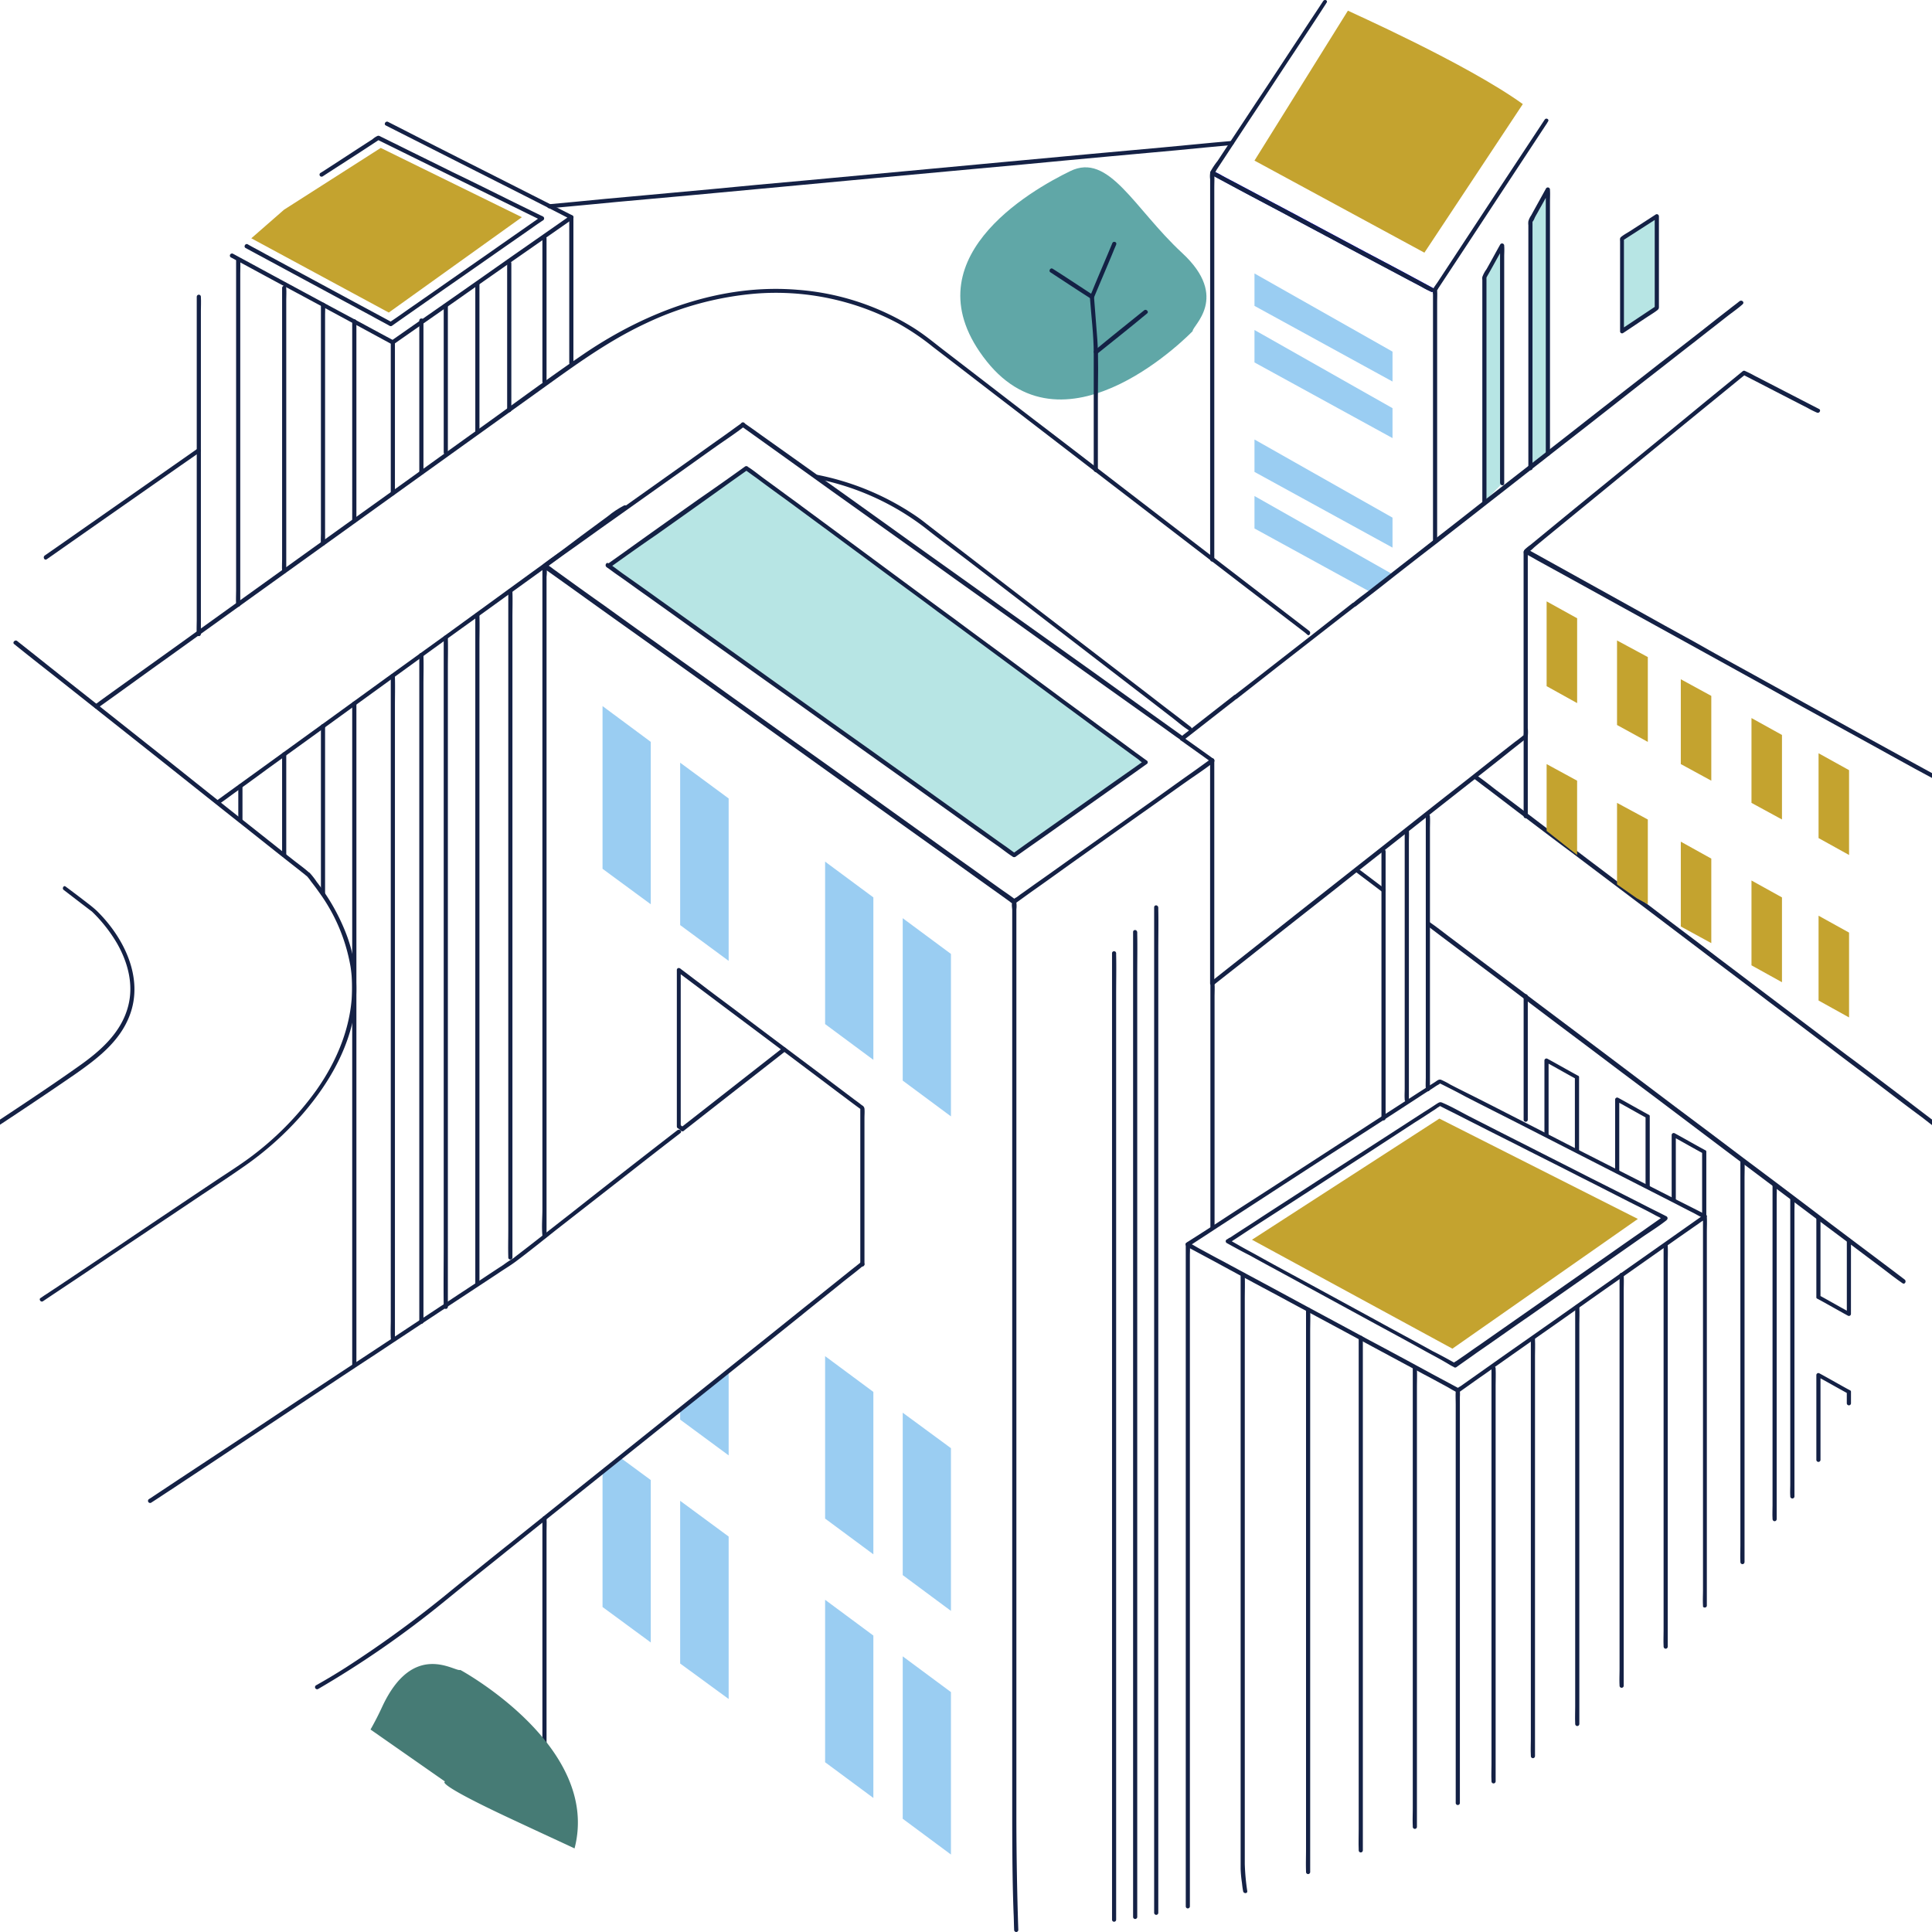 <svg xmlns="http://www.w3.org/2000/svg" viewBox="0 0 512 512">
  <path fill="#1500f9" d="m321.06 46.31 5.73 3.09c4.63 2.5 9.26 4.92 13.96 7.42 5.58 3.01 11.17 5.95 16.75 8.96l14.54 7.71c1.62.89 3.24 1.7 4.85 2.58.74.43 1.5.82 2.28 1.17.04 0 .07.03.07.07a.56.56 0 0 0 .83-.49.56.56 0 0 0-.24-.46l-5.73-3.09c-4.63-2.5-9.26-4.92-13.96-7.42-5.58-3-11.16-5.95-16.74-8.96l-14.55-7.71c-1.62-.88-3.23-1.69-4.85-2.57-.73-.44-1.5-.83-2.27-1.18a.07.07 0 0 1-.08-.07c-.66-.3-1.25.66-.59.95Z"/>
  <path fill="#b7e5e4" d="m439.11 57.26-9.26 5.95v24.46l9.26-6.1v-24.3Z"/>
  <path fill="#142145" d="M438.82 56.82c-2.13 1.4-4.34 2.8-6.47 4.19-.88.58-1.9 1.1-2.72 1.76-.44.37-.29.73-.29 1.25v23.82a.52.52 0 0 0 .8.42c2.14-1.4 4.27-2.87 6.4-4.26.88-.59 1.9-1.18 2.72-1.84.44-.36.37-.66.37-1.17V57.33a.55.55 0 0 0-1.11 0v24.24c.07-.16.17-.3.3-.44l-9.26 6.17c.28.14.55.28.8.44V63.28c-.06.17-.16.32-.28.44l9.25-5.95a.52.52 0 0 0 .29-.47.55.55 0 0 0-.8-.48Z"/>
  <path fill="#b7e5e4" d="M405.54 124.1V58.59l4.7-8.45v70.01"/>
  <path fill="#142145" d="M406.13 124.1V58.67s-.15.29-.08.22c.3-.35.52-.75.67-1.18.36-.73.8-1.4 1.17-2.13.8-1.4 1.62-2.86 2.35-4.26.15-.3.3-.51.44-.8-.36-.08-.66-.23-1.03-.3v70c0 .3.25.56.56.56.3 0 .55-.25.55-.56V53.66c0-1.1.07-2.2 0-3.3v-.15a.57.57 0 0 0-1.03-.3c-1.33 2.43-2.65 4.78-3.97 7.2a5 5 0 0 0-.73 1.55c-.04.34-.04.68 0 1.03v64.49c0 .59 1.1.59 1.1-.07Z"/>
  <path fill="#b7e5e4" d="M398.05 128.15V65.12l-4.7 8.37V133"/>
  <path fill="#142145" d="M398.63 128.15V67.98c0-.88.08-1.83 0-2.79v-.14a.57.57 0 0 0-1.03-.3c-1.24 2.2-2.42 4.41-3.67 6.61a8 8 0 0 0-1.1 2.06c-.03.24-.03.5 0 .74v58.69c0 .3.25.55.55.55.3 0 .55-.25.55-.55V73.42c0-.15-.14.37-.07.22.09-.11.16-.23.22-.37 1.4-2.42 2.72-4.92 4.12-7.34.16-.22.29-.47.36-.74-.36-.07-.66-.22-1.03-.29v62.95c0 .96 1.1.96 1.1.3Z"/>
  <path fill="#9acdf2" d="m332.45 72.47 36.58 20.71v7.93l-36.58-20.05v-8.6Z"/>
  <path fill="#9acdf2" d="m332.45 87.45 36.58 20.72v7.93l-36.58-20.05v-8.6Z"/>
  <path fill="#9acdf2" d="m332.45 116.47 36.58 20.71v7.94l-36.58-20.06v-8.6Z"/>
  <path fill="#9acdf2" d="m363.15 156.87-30.7-16.82v-8.6l36.58 20.72"/>
  <path fill="#c4a32f" d="m403.56 27.58-26.08 39.38-45.03-24.4 24.76-39.73c0 .07 31.36 13.95 46.35 24.75Z"/>
  <path fill="#142145" d="M378.14 245.24c1.1.88 2.28 1.69 3.38 2.57 3.09 2.28 6.1 4.63 9.18 6.9 4.48 3.38 9.04 6.76 13.52 10.21 5.5 4.2 11.02 8.3 16.6 12.5 6.02 4.55 12.05 9.1 18.07 13.58 6.1 4.63 12.2 9.18 18.3 13.81 5.72 4.26 11.38 8.6 17.1 12.86 4.78 3.6 9.56 7.2 14.4 10.8 3.46 2.57 6.9 5.21 10.36 7.78 1.62 1.25 3.23 2.5 4.92 3.67.08.08.15.08.22.15.6.44 1.1-.51.6-.95-1.11-.88-2.29-1.7-3.39-2.57-3.08-2.28-6.1-4.63-9.18-6.9-4.48-3.39-9.03-6.77-13.52-10.22-5.5-4.19-11.01-8.3-16.6-12.49-6.02-4.55-12.04-9.1-18.07-13.59-6.1-4.62-12.2-9.18-18.29-13.8-5.73-4.27-11.38-8.6-17.11-12.86-4.78-3.6-9.55-7.2-14.4-10.8-3.46-2.57-6.9-5.22-10.36-7.79-1.62-1.24-3.23-2.5-4.92-3.67-.07-.07-.15-.07-.22-.15-.59-.44-1.1.52-.59.96Z"/>
  <path fill="#142145" d="m359.19 230.99 6.32 4.77.88.66a.6.6 0 0 0 .73-.22.5.5 0 0 0-.22-.73l-6.32-4.78-.88-.66a.6.6 0 0 0-.73.22c-.15.22 0 .52.22.74Z"/>
  <path fill="#142145" d="M165.4 133.95c-1.53.8-2.99 1.76-4.33 2.87-2.35 1.69-4.62 3.45-6.97 5.14-3.31 2.5-6.62 5-10 7.42-1.24.88-2.5 1.83-3.74 2.71-3.16 2.28-6.25 4.56-9.4 6.84-4.41 3.23-8.82 6.39-13.23 9.62-5.06 3.67-10.2 7.34-15.28 11.02-5.14 3.74-10.35 7.49-15.5 11.24-4.62 3.3-9.18 6.68-13.8 9.99l-10.36 7.49c-1.7 1.25-3.38 2.42-5.07 3.67-.07.08-.15.08-.22.15-.59.44 0 1.4.59.95 1.17-.8 2.35-1.69 3.45-2.5 3.08-2.2 6.17-4.47 9.18-6.68 4.4-3.16 8.82-6.39 13.22-9.55l15.2-11.02c5.15-3.74 10.37-7.49 15.5-11.24 4.64-3.37 9.26-6.68 13.97-10.06 3.52-2.57 7.05-5.07 10.57-7.64 1.77-1.25 3.53-2.57 5.3-3.82 2.2-1.61 4.33-3.23 6.53-4.85l12.86-9.55c.68-.5 1.42-.92 2.2-1.25.51-.29 0-1.24-.66-.95Z"/>
  <path fill="#142145" d="M315.56 192.64c-3.38-2.64-6.84-5.21-10.22-7.86l-22.77-17.48c-7.93-6.1-15.8-12.12-23.72-18.22-4.26-3.3-8.53-6.54-12.79-9.84a.77.77 0 0 0-.29-.22 44.14 44.14 0 0 0-4.04-2.94 70.81 70.81 0 0 0-24.98-10.21c-.66-.15-.95.95-.29 1.03a69.04 69.04 0 0 1 28.72 13c3.6 2.86 7.27 5.58 10.95 8.37l22.84 17.56c7.86 6.02 15.65 12.05 23.5 18.07 2.8 2.13 5.52 4.26 8.31 6.4 1.32 1.02 2.64 2.2 4.04 3.08.07.07.15.07.15.14.59.52 1.17-.44.59-.88Z"/>
  <path fill="#142145" d="M390.77 206.45c1.1.81 2.2 1.7 3.31 2.5 3.01 2.28 5.95 4.55 8.96 6.83 4.48 3.38 8.9 6.76 13.37 10.07l16.24 12.26c5.95 4.48 11.82 8.96 17.77 13.45 5.95 4.55 11.98 9.03 17.93 13.59 5.58 4.18 11.16 8.44 16.74 12.63 4.7 3.6 9.48 7.13 14.18 10.72 3.38 2.58 6.76 5.15 10.14 7.64 1.61 1.25 3.16 2.5 4.85 3.68.07.07.14.07.22.14.59.44 1.1-.51.59-.95-1.1-.8-2.2-1.69-3.31-2.5-3.01-2.27-5.95-4.55-8.96-6.83-4.48-3.38-8.89-6.76-13.37-10.06l-16.24-12.27c-5.95-4.48-11.82-8.96-17.77-13.44-5.95-4.56-11.98-9.04-17.93-13.6-5.58-4.18-11.16-8.44-16.74-12.63-4.7-3.6-9.48-7.12-14.18-10.72a961.06 961.06 0 0 0-10.14-7.64c-1.61-1.25-3.16-2.5-4.85-3.67-.07-.08-.14-.08-.22-.15-.59-.44-1.17.51-.59.95Z"/>
  <path fill="#142145" d="m347 167.23-12.35-9.48-28.5-21.89c-10.72-8.23-21.45-16.53-32.25-24.75-7.86-6.03-15.64-12.05-23.5-18.08-2.87-2.2-4.92-3.96-7.86-5.87a67.37 67.37 0 0 0-31.15-10.36c-20.2-1.69-39.89 5.66-56.41 16.82-9.19 6.25-18.15 12.93-27.18 19.4-9.04 6.46-18.07 13-27.1 19.46-16.02 11.46-32.04 23-47.98 34.45-8.74 6.32-17.55 12.56-26.3 18.88-.36.3-.8.59-1.17.88-.59.44 0 1.4.59.96 6.1-4.34 12.12-8.74 18.21-13.08l43.86-31.51c17.78-12.78 35.55-25.54 53.33-38.27 9.55-6.83 18.88-13.89 29.6-18.95a84.13 84.13 0 0 1 29.17-8.01 68.75 68.75 0 0 1 38.12 7.93c3.2 1.8 6.26 3.86 9.1 6.17 6.62 5.07 13.16 10.14 19.77 15.2 10.36 7.94 20.71 15.95 31.07 23.88l30.41 23.36c5.73 4.4 11.54 8.82 17.27 13.22.29.22.51.45.8.67.44.36.96-.6.44-1.03Z"/>
  <path fill="#142145" d="M404.07 146.66c1.1.59 2.2 1.17 3.3 1.83l8.82 4.85 12.78 7.05 15.2 8.38c5.37 2.94 10.73 5.95 16.1 8.89 5.14 2.86 10.28 5.65 15.35 8.52l13.22 7.27c3.09 1.69 6.25 3.45 9.33 5.14l3.97 2.2c3.6 1.99 7.2 3.97 10.8 5.88.51.3.95.52 1.46.81.6.37 1.18-.59.6-.95l-11.69-6.4c-.95-.5-1.98-1.1-2.94-1.61-2.71-1.47-5.43-3.01-8.15-4.48l-12.34-6.83c-5-2.8-10-5.51-14.99-8.3-5.36-2.94-10.72-5.88-16.01-8.9-5.22-2.86-10.43-5.72-15.65-8.66-4.48-2.5-9.03-5-13.51-7.5l-9.92-5.5c-1.62-.88-3.16-1.77-4.77-2.65-.08 0-.15-.07-.22-.14-.81-.15-1.4.8-.74 1.1Z"/>
  <path fill="#142145" d="M461.22 307.53v102.1c0 1.4-.07 2.8 0 4.2v.14c0 .3.25.55.55.55.3 0 .55-.25.55-.55v-102.1c0-1.4.08-2.8 0-4.2v-.14c0-.3-.25-.55-.55-.55-.3 0-.55.25-.55.55Z"/>
  <path fill="#142145" d="M474.44 317.81v75.52c0 1.03-.07 2.06 0 3.08v.15a.55.55 0 0 0 1.11 0v-75.51c0-1.03.07-2.06 0-3.09v-.14c0-.3-.25-.56-.55-.56-.3 0-.56.25-.56.56Z"/>
  <path fill="#142145" d="M469.74 314v84.98c0 1.18-.07 2.28 0 3.46v.14c0 .3.25.56.55.56.3 0 .55-.25.55-.56V317.6c0-1.17.08-2.27 0-3.45V314c0-.3-.24-.56-.55-.56-.3 0-.55.25-.55.56Z"/>
  <path fill="#c4a32f" d="m481.94 222.1 8.08 4.48V204.1l-8.08-4.48v22.48Z"/>
  <path fill="#c4a32f" d="m445.43 202.49 8.08 4.4v-22.47l-8.08-4.41v22.48Z"/>
  <path fill="#c4a32f" d="m464.16 212.77 8.08 4.4v-22.4l-8.08-4.48v22.48Z"/>
  <path fill="#c4a32f" d="m409.87 181.84 8.09 4.49v-22.48l-8.09-4.48v22.47Z"/>
  <path fill="#c4a32f" d="m428.53 192.13 8.16 4.48v-22.48l-8.16-4.4v22.4Z"/>
  <path fill="#c4a32f" d="m481.94 265.15 8.08 4.48v-22.48l-8.08-4.48v22.48Z"/>
  <path fill="#c4a32f" d="m445.43 245.53 8.08 4.41v-22.4l-8.08-4.49v22.48Z"/>
  <path fill="#c4a32f" d="m464.16 255.82 8.08 4.48v-22.48l-8.08-4.48v22.48Z"/>
  <path fill="#c4a32f" d="M417.95 226.58v-19.69l-8.08-4.4v17.7"/>
  <path fill="#c4a32f" d="m433.75 238.04 2.94 1.62v-22.48l-8.16-4.41v21.6"/>
  <path fill="#142145" d="M481.35 322.74v21c-.03.2.1.4.3.45 2.71 1.46 5.36 3 8.07 4.48a.54.54 0 0 0 .8-.44l.01-19.47c0-.3-.25-.55-.55-.55-.3 0-.55.25-.55.55v19.47c.28-.14.55-.28.8-.45-2.71-1.46-5.35-3-8.07-4.48.07.17.17.32.29.44v-21c0-.3-.25-.56-.55-.56-.3 0-.55.25-.55.56Z"/>
  <path fill="#142145" d="M452.19 322.74v-17.49a.4.4 0 0 0-.3-.44c-2.72-1.47-5.36-3-8.08-4.48a.54.54 0 0 0-.8.44v17.12c0 .3.24.55.55.55.3 0 .55-.25.55-.55v-17.12a7.9 7.9 0 0 0-.81.44c2.71 1.47 5.36 3.02 8.08 4.48a1.54 1.54 0 0 0-.3-.44v17.49c.03.28.27.5.56.5.28 0 .52-.22.55-.5Z"/>
  <path fill="#142145" d="M418.47 304.81V285.5a.4.4 0 0 0-.3-.44c-2.71-1.47-5.36-3-8.08-4.48a.54.54 0 0 0-.8.44v19.69c0 .3.25.55.55.55.3 0 .55-.25.55-.55V281a7.9 7.9 0 0 0-.81.44c2.72 1.47 5.36 3.01 8.08 4.48a1.54 1.54 0 0 0-.3-.44v19.32c0 .3.26.55.56.55.3 0 .55-.25.55-.55Z"/>
  <path fill="#142145" d="M437.2 314.36v-18.5a.4.4 0 0 0-.3-.45c-2.71-1.47-5.36-3.01-8.07-4.48a.54.54 0 0 0-.8.44l-.01 18.88c0 .3.25.55.55.55.3 0 .55-.25.55-.55v-18.88a7.9 7.9 0 0 0-.8.44c2.71 1.47 5.36 3.01 8.07 4.48a1.56 1.56 0 0 0-.3-.44v18.51c.04.28.28.5.56.5s.52-.22.55-.5Z"/>
  <path fill="#142145" d="M490.53 371.88v-3.01a.4.4 0 0 0-.3-.44c-2.71-1.47-5.35-3.01-8.07-4.48a.54.54 0 0 0-.81.44v22.48c0 .3.25.55.55.55.3 0 .55-.25.55-.55v-22.48a7.9 7.9 0 0 0-.8.44c2.71 1.47 5.36 3 8.07 4.48a1.54 1.54 0 0 0-.3-.44v3.01c0 .3.26.55.56.55.3 0 .55-.25.55-.55Z"/>
  <path fill="#142145" d="M403.78 263.97v32.76c0 .3.25.55.55.55.3 0 .55-.24.55-.55v-32.76a.56.56 0 0 0-.55-.5.56.56 0 0 0-.55.5Z"/>
  <path fill="#142145" d="M321.73 260.96c3.23-2.57 6.46-5.07 9.7-7.64 7.48-5.95 14.98-11.83 22.54-17.78 8.6-6.83 17.27-13.59 25.86-20.42 6.61-5.21 13.22-10.36 19.76-15.57 1.54-1.25 3.09-2.43 4.63-3.67.3-.22.59-.37.66-.81.07-.69.07-1.38 0-2.06v-46.06c0-.14.07-.66 0-.73.15.15-.37.37 0 .22a9.08 9.08 0 0 0 1.62-1.32c1.02-.89 2.05-1.7 3.08-2.57l9.7-7.94c8.37-6.83 16.75-13.73 25.12-20.57 5.73-4.7 11.53-9.4 17.26-14.1.31-.22.6-.47.88-.73-.22 0-.44.07-.66.07 5.73 2.94 11.39 5.88 17.12 8.81.8.46 1.64.88 2.5 1.25.66.3 1.17-.66.58-.95-5.73-2.94-11.38-5.88-17.11-8.82-.81-.46-1.65-.87-2.5-1.25a.56.56 0 0 0-.66.08c-4.19 3.45-8.38 6.83-12.56 10.28-8.3 6.83-16.6 13.59-24.98 20.42-6.24 5.07-12.49 10.21-18.66 15.28-.54.38-1.06.8-1.54 1.25a1.7 1.7 0 0 0-.3 1.18v47.52c-.03.25-.03.5 0 .74-.21-.22.37-.37.08-.3-.16.1-.31.23-.44.37-.59.44-1.18.96-1.84 1.4-5.65 4.4-11.24 8.89-16.9 13.3-8.44 6.6-16.81 13.29-25.26 19.9-8.08 6.39-16.16 12.7-24.17 19.1l-13.66 10.8c-.22.14-.44.36-.66.51-.6.52.22 1.25.8.8Z"/>
  <path fill="#142145" d="M372.26 219.97v68.53c0 .89-.07 1.91 0 2.8v.14c0 .3.25.55.56.55.3 0 .55-.24.55-.55v-68.53c0-.88.07-1.91 0-2.8v-.14a.55.55 0 0 0-1.11 0Z"/>
  <path fill="#142145" d="M377.85 216.3v69.34c0 .95-.08 1.91 0 2.87v.14c0 .3.24.55.55.55.3 0 .55-.25.55-.55v-69.34c0-.96.07-1.91 0-2.87v-.14c0-.3-.25-.56-.55-.56-.3 0-.55.25-.55.56Z"/>
  <path fill="#142145" d="M366.1 235.9v60.46c0 .3.24.56.54.56.3 0 .56-.25.56-.56v-60.45a.56.56 0 0 0-.56-.5.56.56 0 0 0-.55.5Z"/>
  <path fill="#142145" d="M366.1 225.63v10.28c0 .3.24.55.54.55.3 0 .56-.25.56-.55v-10.29c0-.3-.25-.55-.56-.55-.3 0-.55.25-.55.56Z"/>
  <path fill="#142145" d="m386.59 367.91-7.13-3.82a1943.7 1943.7 0 0 0-17.04-9.18c-6.9-3.75-13.8-7.42-20.71-11.17-5.95-3.23-11.9-6.39-17.85-9.62-1.99-1.03-3.97-2.13-5.88-3.16-.96-.51-1.84-1.1-2.8-1.54-.07 0-.07-.07-.14-.07a.54.54 0 0 0-.8.44V505.2c0 .3.24.55.54.55.3 0 .55-.25.55-.55V332.73c0-.81.08-1.7 0-2.5v-.3c-.27.14-.54.28-.8.45l7.12 3.82a1943.7 1943.7 0 0 0 17.04 9.18c6.9 3.74 13.81 7.42 20.72 11.16 5.95 3.24 11.9 6.4 17.85 9.63 1.98 1.03 3.97 2.13 5.88 3.16.95.5 1.83 1.1 2.79 1.54.07 0 .07.07.14.07a.58.58 0 0 0 .8-.53c0-.2-.1-.4-.28-.5Z"/>
  <path fill="#142145" d="M328.78 337.87v157.35c.04 1.27.17 2.55.36 3.82.07.7.16 1.42.3 2.13.07.66 1.17.73 1.1 0a59.46 59.46 0 0 1-.66-7.2V344.55c0-2.2.07-4.33 0-6.53v-.3c0-.59-1.1-.59-1.1.15Z"/>
  <path fill="#142145" d="M346.11 346.98v143.1c0 1.9-.07 3.89 0 5.8v.22c0 .3.25.55.55.55.3 0 .55-.25.55-.55V353c0-1.9.08-3.9 0-5.8v-.22a.56.56 0 0 0-1.1 0Z"/>
  <path fill="#142145" d="M361.17 490.37V354.54c0-.3-.25-.55-.55-.55-.3 0-.55.25-.55.55v130.24c0 1.77-.07 3.6 0 5.37v.22c0 .3.25.55.55.55.3 0 .55-.25.55-.55Z"/>
  <path fill="#142145" d="M374.4 362.62v116.5c0 1.55-.08 3.17 0 4.78v.22c0 .3.24.55.55.55.3 0 .55-.24.55-.55v-116.5c0-1.54.07-3.16 0-4.78v-.22a.55.55 0 0 0-1.11 0Z"/>
  <path fill="#142145" d="M395.26 362.62V467.6c0 1.4-.08 2.86 0 4.33v.15c0 .3.24.55.55.55.3 0 .55-.25.55-.55V367.1c0-1.4.07-2.87 0-4.34v-.15c0-.3-.25-.55-.55-.55-.3 0-.55.25-.55.55Z"/>
  <path fill="#142145" d="M405.69 354.84v106c0 1.47-.08 2.86 0 4.33v.22c0 .3.25.55.55.55.3 0 .55-.25.55-.55v-106c0-1.47.07-2.86 0-4.33v-.22c0-.3-.25-.55-.55-.55-.3 0-.55.25-.55.55Z"/>
  <path fill="#142145" d="M417.44 346.32v106c0 1.46-.07 2.86 0 4.33v.22c0 .3.25.55.55.55.3 0 .55-.25.55-.55v-106c0-1.47.08-2.86 0-4.33v-.22c0-.3-.25-.56-.55-.56-.3 0-.55.25-.55.56Z"/>
  <path fill="#142145" d="M429.2 337.87v104.46c0 1.4-.08 2.86 0 4.26v.14c0 .3.24.55.55.55.3 0 .55-.24.55-.55V342.28c0-1.4.07-2.87 0-4.26v-.15a.55.55 0 0 0-1.11 0Z"/>
  <path fill="#142145" d="M440.87 330.08v101.96c0 1.4-.07 2.8 0 4.19v.14c0 .3.25.56.55.56.3 0 .55-.25.55-.56V334.43c0-1.4.08-2.8 0-4.2v-.14c0-.3-.24-.55-.55-.55-.3 0-.55.25-.55.55Z"/>
  <path fill="#142145" d="M452.33 425.5v-98.94c0-1.33.08-2.72 0-4.04v-.15c0-.37-.51-.73-.8-.44l-8.97 6.32-20.12 14.17a3978.27 3978.27 0 0 1-21.82 15.36c-4.48 3.15-9.04 6.39-13.52 9.55-.58.36-1.25.66-1.32 1.4-.07 1.17 0 2.34 0 3.52V477.8c0 .3.25.55.55.55.3 0 .55-.25.55-.55V370.19c.04-.49.04-.98 0-1.47v-.15c-.07.17-.17.32-.3.45 2.21-1.55 4.34-3.1 6.55-4.63l15.64-11.02c6.32-4.4 12.56-8.89 18.88-13.3l16.38-11.53c1.77-1.25 3.6-2.5 5.37-3.75.58-.36 1.1-.8 1.68-1.17.33-.18.62-.4.89-.66a.29.29 0 0 1 .14-.08 8.1 8.1 0 0 1-.8-.44v98.95c0 1.32-.08 2.72 0 4.04v.15c-.08.59 1.02.59 1.02-.08Z"/>
  <path fill="#142145" d="M315.04 330.3c2.2-1.47 4.4-2.86 6.61-4.33 5.3-3.45 10.65-6.9 15.94-10.36 6.47-4.19 12.86-8.37 19.32-12.49 5.58-3.6 11.17-7.2 16.68-10.8 1.83-1.17 3.67-2.42 5.58-3.6.59-.36 1.1-.73 1.69-1.1.32-.15.62-.35.88-.58.04-.04.1-.07.15-.08h-.6c2.36 1.18 4.71 2.35 6.99 3.6 5.58 2.87 11.16 5.66 16.75 8.52l20.27 10.36 17.56 8.96c1.9.96 3.82 1.99 5.73 2.94.88.44 1.83 1.03 2.71 1.4.08 0 .08.07.15.07.66.3 1.18-.66.59-.95-2.35-1.18-4.78-2.43-7.13-3.6l-17.04-8.67a2459.9 2459.9 0 0 1-20.42-10.43c-5.8-2.94-11.6-5.95-17.48-8.9-1.91-.95-3.82-1.9-5.66-2.86a19 19 0 0 0-2.42-1.25c-.66-.22-1.18.37-1.7.67l-4.25 2.71c-5.07 3.3-10.14 6.54-15.2 9.85-6.4 4.11-12.79 8.3-19.18 12.41-5.73 3.75-11.53 7.42-17.26 11.17a689.4 689.4 0 0 1-9.48 6.1c-.15.07-.3.21-.44.29-.51.36.07 1.32.66.95Z"/>
  <path fill="#142145" d="M326.28 329.05c1.84-1.17 3.67-2.42 5.5-3.6 4.42-2.86 8.9-5.73 13.3-8.59 5.37-3.45 10.73-6.98 16.1-10.43l13.87-9.04c1.55-.95 3.1-1.98 4.56-2.94.48-.29.95-.6 1.4-.95.27-.13.52-.3.73-.51l.07-.08h-.58c1.98 1.03 3.96 1.99 5.95 3.01 4.77 2.43 9.54 4.85 14.25 7.2 5.73 2.94 11.53 5.8 17.26 8.75 5 2.5 9.92 5.06 14.91 7.56 1.62.8 3.23 1.62 4.85 2.5.51.3 1.03.51 1.54.8.25.2.52.35.81.45l.07.07v-.95c-1.83 1.32-3.67 2.57-5.5 3.89-4.49 3.08-8.9 6.24-13.38 9.33l-16.08 11.24-13.96 9.77c-1.54 1.03-3.01 2.13-4.55 3.16l-1.47 1.02c-.28.13-.52.3-.74.52l-.07.07h.59c-1.99-1.1-3.97-2.2-6.03-3.23-4.77-2.65-9.62-5.22-14.4-7.86l-17.4-9.48c-5-2.71-10.07-5.43-15.06-8.22-1.62-.89-3.3-1.77-4.92-2.72l-1.55-.88a2.85 2.85 0 0 0-.8-.44l-.08-.08v.96c.3 0 .58-.11.81-.3.15-.1.24-.27.24-.46a.56.56 0 0 0-.83-.5c-.18.16-.37.28-.59.38a.55.55 0 0 0 0 .95c1.99 1.1 3.97 2.2 6.03 3.23 4.77 2.65 9.62 5.22 14.4 7.86l17.4 9.48c5 2.72 10.07 5.44 15.06 8.23 1.62.88 3.3 1.76 4.92 2.71.81.45 1.55.96 2.36 1.33l.07.07c.18.11.4.11.59 0 1.83-1.32 3.67-2.57 5.5-3.9 4.49-3.08 8.9-6.24 13.38-9.32l16.08-11.24 13.96-9.77c2.2-1.54 4.63-3.01 6.76-4.7l.07-.08a.59.59 0 0 0 0-.95c-1.98-1.03-3.97-1.98-5.95-3.01-4.77-2.43-9.55-4.85-14.25-7.2-5.73-2.94-11.46-5.8-17.19-8.74-5-2.5-9.99-5.07-14.91-7.57-2.42-1.25-4.78-2.64-7.27-3.67-.59-.22-.88.07-1.4.37-1.1.73-2.2 1.46-3.3 2.13l-12.5 8.08-16.15 10.43c-4.85 3.16-9.77 6.31-14.62 9.47-2.65 1.77-5.36 3.46-8 5.22-.15.07-.23.15-.38.22a.54.54 0 0 0 .52.95Z"/>
  <path fill="#c4a32f" d="m331.79 328.54 49.66-32.1 52.6 26.59-49.15 34.38-53.11-28.87Z"/>
  <path fill="#142145" d="M461 79.81c-.88.74-1.84 1.4-2.72 2.13-2.5 1.91-5 3.9-7.42 5.8a1467.9 1467.9 0 0 1-11.09 8.6c-4.48 3.53-8.96 6.98-13.44 10.5-4.92 3.82-9.84 7.72-14.77 11.54-4.92 3.89-9.91 7.71-14.83 11.6-4.63 3.6-9.26 7.28-13.89 10.87-3.9 3.02-7.78 6.1-11.68 9.11-2.79 2.2-5.65 4.41-8.44 6.61-1.33 1.03-2.72 1.99-3.97 3.09-.08.07-.15.07-.15.15-.59.44.22 1.17.8.8.89-.73 1.85-1.39 2.73-2.13 2.5-1.9 5-3.89 7.42-5.8 3.67-2.86 7.34-5.73 11.09-8.6 4.48-3.52 8.96-6.97 13.44-10.5 4.92-3.82 9.84-7.71 14.77-11.53 4.92-3.9 9.91-7.71 14.83-11.6 4.63-3.6 9.26-7.28 13.89-10.88 3.9-3.01 7.78-6.1 11.68-9.1 2.79-2.21 5.65-4.41 8.45-6.62 1.32-1.03 2.71-1.98 3.96-3.08.08-.08.15-.08.15-.15.59-.51-.22-1.25-.8-.8Z"/>
  <path fill="#142145" d="M327.82 185.15c3.53-2.8 7.05-5.5 10.58-8.3l16.97-13.22 3.9-3.01c.58-.44-.23-1.18-.82-.81-3.52 2.79-7.05 5.5-10.57 8.3l-16.97 13.22-3.9 3.01c-.51.44.3 1.18.81.81Z"/>
  <path fill="#142145" d="M313.64 196.17c4.12-3.23 8.3-6.46 12.42-9.7.59-.44 1.17-.88 1.76-1.4.59-.43-.22-1.17-.8-.8-4.12 3.23-8.3 6.46-12.42 9.7-.59.44-1.18.88-1.76 1.4-.52.43.3 1.24.8.8Z"/>
  <path fill="#142145" d="M403.78 195.14v21.16c0 .3.25.55.55.55.3 0 .55-.25.55-.55v-21.16c0-.3-.25-.55-.55-.55-.3 0-.55.25-.55.55Z"/>
  <path fill="#142145" d="M409.36 31.7c-4.04 6.1-8.08 12.27-12.12 18.36-5.44 8.23-10.8 16.46-16.23 24.68-.37.6-.89 1.18-1.18 1.77-.13.5-.16 1.02-.07 1.54v65.45c0 .3.25.55.55.55.3 0 .55-.25.55-.55V79.88c0-.95.07-1.9 0-2.86 0-.37.07-.07-.08 0 .15-.18.28-.38.37-.59 4.92-7.42 9.77-14.84 14.7-22.33 4.7-7.2 9.47-14.32 14.17-21.52.06-.13.13-.26.22-.37.44-.59-.51-1.1-.88-.51Z"/>
  <path fill="#142145" d="m379.76 76.36-5.73-3.09c-4.63-2.5-9.26-4.92-13.96-7.41-5.58-3.02-11.17-5.95-16.75-8.97l-14.54-7.71c-1.62-.88-3.23-1.69-4.85-2.57-.74-.44-1.5-.83-2.28-1.18a.07.07 0 0 1-.07-.07.56.56 0 0 0-.59.96l5.73 3.08c4.63 2.5 9.26 4.92 13.96 7.42 5.58 3.01 11.16 5.95 16.75 8.96l14.54 7.72c1.62.88 3.23 1.68 4.85 2.57.73.43 1.5.82 2.28 1.17.04 0 .07.03.07.07.66.3 1.25-.66.59-.95Z"/>
  <path fill="#142145" d="M350.67.26c-1.91 2.94-3.9 5.87-5.8 8.81-4.05 6.1-8.01 12.2-12.05 18.22-3.38 5.14-6.76 10.21-10.14 15.35a19.6 19.6 0 0 0-1.91 2.87 5.93 5.93 0 0 0-.07 1.98v100.78c0 .3.24.55.55.55.3 0 .55-.24.55-.55v-98.5c0-1.18.07-2.43 0-3.6v-.3c-.08-.14-.15.3-.08.23.26-.28.46-.6.6-.96l8.51-12.93c4.12-6.17 8.16-12.41 12.27-18.58 2.65-4.04 5.36-8.08 8-12.2.14-.19.26-.38.37-.59.6-.66-.36-1.17-.8-.58Z"/>
  <path fill="#142145" d="M61.17 68.2c4.85 2.58 9.62 5.22 14.47 7.8 7.64 4.1 15.28 8.22 22.85 12.33l5.29 2.87c.18.1.4.1.58 0l16.1-11.24c8.44-5.95 16.96-11.9 25.4-17.78l5.88-4.11a.59.59 0 0 0 0-.96l-16.52-8.37c-8.82-4.48-17.63-8.89-26.37-13.37-1.99-1.03-4.04-2.06-6.03-3.08-.66-.3-1.17.66-.59.95l16.53 8.37c8.82 4.48 17.63 8.9 26.37 13.37l6.03 3.09v-.96l-16.1 11.24a5238.3 5238.3 0 0 1-25.4 17.78l-5.88 4.11h.58c-4.84-2.57-9.62-5.21-14.47-7.78-7.64-4.12-15.28-8.23-22.84-12.34l-5.3-2.87a.56.56 0 0 0-.83.49c0 .19.1.36.25.47Z"/>
  <path fill="#142145" d="M85.48 46.76c4.41-2.87 8.82-5.66 13.15-8.52l1.91-1.25h-.58l14.76 7.27c7.79 3.82 15.5 7.64 23.29 11.46 1.76.88 3.6 1.76 5.36 2.64v-.95c-4.48 3.16-9.04 6.31-13.52 9.47-7.2 5-14.4 10.07-21.6 15.06-1.68 1.18-3.3 2.35-4.99 3.45h.59c-4.33-2.35-8.6-4.62-12.93-6.97l-20.57-11.1c-1.54-.88-3.16-1.68-4.7-2.57-.59-.36-1.17.6-.59.96 4.34 2.35 8.6 4.63 12.93 6.98 6.83 3.67 13.74 7.42 20.57 11.09 1.54.88 3.16 1.69 4.7 2.57.18.11.41.11.59 0 4.48-3.16 9.03-6.32 13.52-9.48 7.2-5 14.4-10.06 21.6-15.06 1.68-1.17 3.3-2.35 4.99-3.45a.59.59 0 0 0 0-.95l-7.79-3.82c-5.5-2.72-10.94-5.44-16.45-8.08-5-2.5-10-4.92-14.99-7.42-1.25-.59-2.5-1.25-3.75-1.84-.29-.15-.58-.37-.95-.22a5.2 5.2 0 0 0-1.32.88c-4.48 2.87-8.9 5.8-13.37 8.67-.15.07-.22.15-.37.22a.54.54 0 1 0 .51.96Z"/>
  <path fill="#c4a32f" d="M75.28 55.57 100.9 39.2l37.4 18.36-35.27 25.27L66.6 63.15"/>
  <path fill="#142145" d="M150.86 57.55V96.2c0 .3.25.55.55.55.3 0 .55-.24.55-.55V57.55a.56.56 0 0 0-.55-.5.56.56 0 0 0-.55.5Z"/>
  <path fill="#142145" d="M143.74 63.14v37.98c0 .3.25.55.55.55.3 0 .55-.25.55-.55V63.14a.56.56 0 0 0-.55-.5.56.56 0 0 0-.55.5Z"/>
  <path fill="#142145" d="M134.4 69.75v38.93c0 .3.26.55.56.55.3 0 .55-.25.55-.55V69.75c0-.3-.25-.55-.55-.55-.3 0-.55.25-.55.55Z"/>
  <path fill="#142145" d="M125.96 75.33v38.93c0 .3.25.56.55.56.3 0 .55-.25.55-.56V75.33c0-.3-.25-.55-.55-.55-.3 0-.55.25-.55.55Z"/>
  <path fill="#142145" d="M117.59 80.99v38.93c0 .3.24.55.55.55.3 0 .55-.25.55-.55V80.99c0-.3-.25-.55-.55-.55-.3 0-.55.24-.55.55Z"/>
  <path fill="#142145" d="M52.14 78.64v85.72c0 1.18-.08 2.35 0 3.53v.15c0 .3.24.55.55.55.3 0 .55-.25.55-.56V82.31c0-1.18.07-2.35 0-3.53v-.14c0-.3-.25-.55-.55-.55-.3 0-.55.24-.55.55Z"/>
  <path fill="#142145" d="M62.57 68.8v87.7c0 1.18-.08 2.43 0 3.6v.15c0 .3.24.55.55.55.3 0 .55-.25.55-.55V72.54c0-1.18.07-2.42 0-3.6v-.15c0-.3-.25-.55-.55-.55-.3 0-.55.25-.55.55Z"/>
  <path fill="#142145" d="M74.76 199.91v26.67c0 .3.25.55.55.55.3 0 .55-.25.55-.55v-26.67c0-.3-.25-.55-.55-.55-.3 0-.55.25-.55.55Z"/>
  <path fill="#142145" d="M74.76 76.29v71.98c0 .96-.07 1.99 0 2.94v.15c0 .3.25.55.55.55.3 0 .55-.25.55-.55V79.37c0-.95.08-1.98 0-2.94v-.14c0-.3-.25-.56-.55-.56-.3 0-.55.25-.55.56Z"/>
  <path fill="#142145" d="M64.26 217.4v-9.04a.55.55 0 0 0-1.11 0v9.04c0 .3.25.55.55.55.3 0 .56-.25.56-.55Z"/>
  <path fill="#142145" d="M85.05 192.5v44.36c0 .3.24.55.55.55.3 0 .55-.24.55-.55V192.5c0-.3-.25-.55-.55-.55-.3 0-.55.24-.55.55Z"/>
  <path fill="#142145" d="M85.63 193.01c.3 0 .55-.25.55-.55 0-.3-.24-.55-.55-.55-.3 0-.55.25-.55.55 0 .3.25.55.55.55Z"/>
  <path fill="#142145" d="M85.05 80.77v60.67c0 .81-.08 1.7 0 2.5v.07c0 .3.24.56.55.56.3 0 .55-.25.55-.56V83.34c0-.81.07-1.7 0-2.5v-.07c0-.3-.25-.55-.55-.55-.3 0-.55.25-.55.55Z"/>
  <path fill="#142145" d="m145.57 55.2 4.85-.44c4.4-.44 8.82-.8 13.15-1.25l19.47-1.76 23.65-2.2 26-2.43 26.23-2.42c8.15-.74 16.3-1.47 24.53-2.28 6.9-.66 13.81-1.25 20.72-1.9 5-.45 9.92-.89 14.91-1.4l7.05-.66h.3c.73-.08.73-1.18 0-1.1l-4.85.43c-4.4.45-8.82.81-13.15 1.25-6.46.6-13 1.18-19.47 1.77L265.31 43l-26 2.42-26.23 2.43c-8.15.73-16.3 1.47-24.53 2.28-6.9.66-13.81 1.24-20.72 1.9-5 .45-9.91.89-14.91 1.4l-7.05.66h-.3c-.66.08-.66 1.18 0 1.1Z"/>
  <path fill="#142145" d="M12.4 148.2c4.55-3.23 9.18-6.39 13.73-9.62 7.27-5.07 14.47-10.14 21.74-15.2l5.07-3.53c.6-.37 0-1.33-.58-.96-4.56 3.23-9.19 6.4-13.74 9.62-7.27 5.07-14.47 10.14-21.74 15.21l-5.07 3.53c-.52.44 0 1.4.59.95Z"/>
  <path fill="#142145" d="M144.84 327.66V152.83c.1-.8.1-1.62 0-2.43v-.29a7.9 7.9 0 0 0-.8.44c7.56 5.36 15.05 10.8 22.62 16.16 15.86 11.31 31.66 22.63 47.52 34.01 14.33 10.29 28.72 20.5 43.05 30.78 3.45 2.5 6.9 4.92 10.36 7.42.25.22.52.42.8.59.3.07-.07-.59-.14-.3-.22.45 0 1.47 0 1.99v236.75c0 9.7 0 19.32.36 29.02.08 1.47.08 3.01.15 4.48 0 .3.25.55.55.55.3 0 .55-.25.55-.55a968.5 968.5 0 0 1-.51-29.02V240.98c.07-.59.07-1.18 0-1.77-.15-.58-.74-.8-1.18-1.17l-3.89-2.8a123350.82 123350.82 0 0 1-118.2-84.48l-1.54-1.09a.54.54 0 0 0-.8.44V320.4c0 2.27-.22 4.7 0 6.97v.3c.03.28.27.5.55.5s.52-.22.55-.5Z"/>
  <path fill="#142145" d="M144.84 484.93v-79.19c0-1.03.07-2.13 0-3.23v-.15c0-.3-.25-.55-.55-.55-.3 0-.55.25-.55.55v79.2c0 1.02-.08 2.12 0 3.22v.15c.03.28.27.5.55.5s.52-.22.55-.5Z"/>
  <path fill="#142145" d="M320.77 260.6v64.63c0 .3.25.56.55.56.3 0 .55-.25.55-.56V263.9c0-1.03.08-2.13 0-3.16v-.15c0-.3-.25-.55-.55-.55-.3 0-.55.25-.55.55Z"/>
  <path fill="#142145" d="M312.98 196.24c2.65 1.91 5.37 3.82 8.01 5.73a1.56 1.56 0 0 0-.3-.44v59.06c0 .3.26.55.56.55.3 0 .55-.25.55-.55v-58.91c-.08-.52-.37-.66-.74-.96l-6.9-4.92-.66-.44c-.52-.44-1.1.51-.52.88Z"/>
  <path fill="#142145" d="m196.55 113.02 3.09 2.2c2.86 2.05 5.66 4.04 8.52 6.1l12.49 8.96L236 141.22c5.58 3.97 11.17 7.94 16.75 11.98l16.9 12.04c5.28 3.75 10.5 7.57 15.79 11.32 4.4 3.15 8.89 6.31 13.3 9.47 3.22 2.28 6.38 4.56 9.62 6.83 1.54 1.1 3 2.2 4.55 3.23.07.08.15.08.22.15.59.44 1.1-.51.59-.95l-3.09-2.2c-2.86-2.06-5.65-4.05-8.52-6.1l-12.49-8.97-15.35-10.94c-5.58-3.97-11.16-7.93-16.75-11.97l-16.9-12.05c-5.28-3.75-10.5-7.57-15.79-11.31-4.4-3.16-8.88-6.32-13.3-9.48-3.22-2.28-6.38-4.55-9.61-6.83-1.55-1.1-3.02-2.2-4.56-3.23-.07-.08-.15-.08-.22-.15-.59-.44-1.17.51-.59.95Z"/>
  <path fill="#142145" d="M321.06 201.02c-1.76 1.25-3.45 2.5-5.21 3.74-4.19 2.94-8.3 5.95-12.49 8.9l-15.2 10.79c-4.41 3.09-8.75 6.24-13.15 9.33-1.47 1.03-2.87 2.06-4.34 3.08-.44.3-.88.67-1.32.96-.27.13-.52.3-.73.51l-.08.08h.59a91.3 91.3 0 0 0-3.3-2.35c-3.02-2.13-6.03-4.34-9.04-6.47-4.48-3.16-8.96-6.39-13.37-9.55l-16.3-11.68a3760 3760 0 0 0-17.93-12.78c-6.03-4.33-12.05-8.6-18.07-12.93-5.59-4.04-11.24-8-16.82-12.04-4.78-3.38-9.48-6.76-14.26-10.21a875.73 875.73 0 0 1-10.28-7.35l-3.16-2.28c-.53-.43-1.1-.82-1.69-1.17-.07-.08-.14-.08-.22-.15v.96c1.77-1.25 3.46-2.5 5.22-3.75 4.19-2.94 8.3-5.95 12.49-8.89l15.2-10.8c4.4-3.08 8.74-6.24 13.15-9.33 2.13-1.47 4.33-2.94 6.4-4.55l.06-.08c.6-.44 0-1.4-.58-.95-1.77 1.25-3.46 2.5-5.22 3.75-4.19 2.93-8.3 5.95-12.49 8.88l-15.2 10.8c-4.41 3.09-8.74 6.25-13.15 9.33-2.13 1.47-4.33 2.94-6.4 4.56l-.06.07a.55.55 0 0 0 0 .96c1.1.8 2.2 1.61 3.3 2.35 3.01 2.13 6.02 4.33 9.04 6.46 4.48 3.16 8.96 6.39 13.37 9.55l16.3 11.68c5.95 4.26 11.9 8.52 17.93 12.78 6.02 4.34 12.04 8.6 18.07 12.93 5.58 4.04 11.24 8 16.82 12.05 4.77 3.38 9.47 6.75 14.25 10.2 3.45 2.43 6.83 4.86 10.28 7.35 1.62 1.18 3.23 2.35 4.85 3.46.08.07.15.07.22.14.2.08.4.08.59 0 1.76-1.25 3.45-2.5 5.22-3.74 4.18-2.94 8.3-5.95 12.48-8.9l15.2-10.8c4.42-3.08 8.75-6.23 13.16-9.32 2.13-1.47 4.33-2.94 6.39-4.55l.07-.08c.52-.36-.07-1.32-.59-.95Z"/>
  <path fill="#142145" d="M180.4 298.57v-41.43c-.29.13-.56.28-.82.44 5.51 4.11 10.95 8.23 16.46 12.34 8.74 6.54 17.48 13.1 26.22 19.69 1.99 1.47 3.97 3 6.03 4.48a1.54 1.54 0 0 0-.3-.44v41.43c0 .3.25.55.55.55.3 0 .55-.25.55-.55v-38.79c0-.8.08-1.69 0-2.5-.06-.38-.3-.71-.66-.88a48.75 48.75 0 0 0-2.05-1.54c-2.72-2.06-5.37-4.04-8.08-6.1-7.72-5.8-15.43-11.53-23.07-17.33-3.23-2.43-6.54-4.85-9.77-7.35-1.69-1.25-3.38-2.57-5.07-3.82-.07-.07-.14-.15-.22-.15a.51.51 0 0 0-.8.43v41.48c0 .29.23.52.5.52.28 0 .5-.21.52-.48Z"/>
  <path fill="#142145" d="M181.05 298.72c-.22-.23-.51-.37-.73-.6l-.07-.07a.27.27 0 0 0-.23-.07h-.22c-.13 0-.25.1-.29.22a.92.92 0 0 0-.07.44c0 .08.07.08.07.15l.22.22c.22.22.52.37.74.59l.07.07c.06.06.14.08.22.07h.22c.13 0 .25-.09.3-.22a.94.94 0 0 0 .07-.44c0-.07-.08-.07-.08-.14l-.22-.22Z"/>
  <path fill="#142145" d="m207.43 277.7-9.11 7.13c-4.85 3.82-9.7 7.57-14.55 11.39-1.1.88-2.28 1.76-3.38 2.64-.58.44.22 1.18.81.81l9.1-7.13c4.86-3.82 9.7-7.56 14.55-11.38 1.1-.88 2.28-1.76 3.38-2.65.52-.5-.22-1.24-.8-.8Z"/>
  <path fill="#b7e5e4" d="m161.22 149.96 36.5-25.85 105.93 78-34.81 24.62-107.62-76.77Z"/>
  <path fill="#142145" d="M161.51 150.48c4.12-2.94 8.23-5.88 12.42-8.74 6.54-4.63 13.07-9.26 19.61-13.96l4.56-3.23h-.6c.96.66 1.92 1.4 2.87 2.05a518.1 518.1 0 0 0 7.72 5.66c3.82 2.8 7.56 5.58 11.38 8.38 4.63 3.45 9.26 6.83 13.89 10.28 5.06 3.75 10.13 7.42 15.13 11.17 5.14 3.74 10.28 7.56 15.35 11.3l14.33 10.59c4.04 3 8.08 5.95 12.12 8.96 2.93 2.13 5.8 4.26 8.74 6.39.88.66 1.83 1.32 2.72 1.98.41.4.88.75 1.39 1.03.08 0 .14.07.15.15v-.96c-3.9 2.8-7.86 5.51-11.76 8.3l-18.73 13.22c-1.47 1.03-2.86 2.06-4.33 3.09h.59c-.96-.66-1.91-1.4-2.87-2.06-2.64-1.83-5.21-3.74-7.86-5.58-3.9-2.8-7.71-5.5-11.6-8.3-4.7-3.38-9.4-6.68-14.1-10.06-5.15-3.68-10.37-7.35-15.5-11.02-5.22-3.75-10.44-7.42-15.65-11.17l-14.55-10.36-12.34-8.81c-2.94-2.13-5.88-4.19-8.89-6.32-1.4-.95-2.72-2.05-4.19-3.01-.07-.07-.14-.07-.22-.15-.58-.44-1.1.52-.58.96.95.66 1.9 1.4 2.86 2.06 2.65 1.83 5.22 3.74 7.86 5.58 3.9 2.79 7.71 5.5 11.6 8.3 4.7 3.38 9.41 6.68 14.11 10.06 5.14 3.68 10.36 7.35 15.5 11.02 5.22 3.75 10.43 7.42 15.65 11.17l14.54 10.35 12.34 8.82c2.94 2.13 5.88 4.19 8.9 6.32 1.39.95 2.7 2.05 4.18 3 .07.08.15.08.22.16.19.07.4.07.59 0 3.89-2.8 7.86-5.51 11.75-8.3l18.73-13.23c1.47-1.03 2.87-2.05 4.34-3.08a.55.55 0 0 0 0-.96c-.96-.66-1.91-1.4-2.87-2.06-2.57-1.9-5.14-3.82-7.71-5.65-3.82-2.8-7.57-5.59-11.39-8.38-4.63-3.45-9.26-6.83-13.88-10.28-5.07-3.75-10.14-7.42-15.13-11.17-5.15-3.74-10.29-7.56-15.36-11.3l-14.32-10.59c-4.04-3-8.08-5.95-12.12-8.96-2.94-2.13-5.8-4.26-8.74-6.39-1.4-1.03-2.72-2.13-4.12-3.01-.07-.07-.14-.07-.14-.15a.8.8 0 0 0-.6 0 751.18 751.18 0 0 1-12.4 8.74c-6.54 4.63-13.08 9.26-19.62 13.96l-4.55 3.23c-.6.37 0 1.32.58.96Zm144.35 89.98V506.9c0 .3.25.56.55.56.3 0 .55-.25.55-.56V251.78c0-3.6.07-7.2 0-10.73v-.44c0-.88-1.1-.88-1.1-.15Zm-5.58 6.54v261c0 .3.24.55.55.55.3 0 .55-.25.55-.55V258.17c0-3.53.07-7.05 0-10.58v-.44c0-.88-1.1-.88-1.1-.15Zm-5.58 5.58v256.15c0 .3.24.55.54.55.3 0 .55-.25.55-.55V263.46c0-3.46.08-6.98 0-10.43v-.45a.56.56 0 0 0-.55-.5.56.56 0 0 0-.55.5ZM94.45 137.99V85.17c0-.3-.25-.55-.55-.55-.3 0-.56.25-.56.55V138a.55.55 0 0 0 1.11 0Zm-1.11 48.48v175.27a.55.55 0 0 0 1.11 0V186.4c0-.66-1.1-.66-1.1.07Zm10.22-7.34V349.7c0 1.54-.08 3.15 0 4.77v.15c0 .3.24.55.55.55.3 0 .55-.25.55-.55V187.13c0-2.57.07-5.06 0-7.64v-.34c0-.3-.25-.55-.55-.55-.3 0-.54.23-.55.53Zm0-88.45v40.04c0 .3.24.55.55.55.3 0 .55-.25.55-.55V90.68a.56.56 0 0 0-.55-.5.56.56 0 0 0-.55.5Zm7.56 82.86v176.74c0 .3.25.55.55.55.3 0 .55-.24.55-.55V181.55c0-2.57.08-5.07 0-7.64v-.3c0-.73-1.1-.73-1.1-.07Zm0-88.59v40.26c0 .3.25.55.55.55.3 0 .55-.25.55-.55V84.95c0-.3-.24-.55-.55-.55-.3 0-.55.25-.55.55Zm6.47 83.97v160.94c0 5.36-.08 10.8 0 16.16v.3c0 .3.24.55.55.55.3 0 .55-.25.55-.55V176.85c0-2.5.07-5 0-7.5v-.29c0-.8-1.1-.8-1.1-.14Zm8.37-6.02v177.32c0 .3.25.55.55.55.3 0 .55-.25.55-.55V170.6c0-2.43.08-4.85 0-7.28v-.3c0-.8-1.1-.8-1.1-.14Zm8.74-6.33v169.54c0 2.28-.07 4.56 0 6.84v.3c0 .3.25.54.55.54.3 0 .55-.25.55-.55V163.7c0-2.28.08-4.55 0-6.83v-.3c0-.3-.25-.55-.55-.55-.3 0-.55.25-.55.55Z"/>
  <path fill="#9acdf2" d="M172.46 239.66V196.6l-12.78-9.48v43.12l12.78 9.4Zm79.55 56.19V252.8l-12.78-9.47v43.04l12.78 9.48Zm-20.56-14.98v-43.05l-12.79-9.48v43.05l12.79 9.48Zm-38.35-26.23V211.6l-12.85-9.48v43.04l12.85 9.48Zm58.91 172.26v-43.12l-12.78-9.4v43.04l12.78 9.48Zm-20.56-14.99v-43.04l-12.79-9.48v43.05l12.79 9.47Zm-51.2-38.41v2.71l12.85 9.48v-22.4m-33.42 26.73v35.85l12.78 9.4v-43.04l-8.08-5.95m87.63 105.19v-43.05l-12.78-9.47v43.04l12.78 9.48Zm-20.56-14.99v-43.04l-12.79-9.48v43.05l12.79 9.47Zm-38.35-26.22V407.2l-12.85-9.47v43.12l12.85 9.4Z"/>
  <path fill="#60a7a7" d="M316.07 87.75c-.22-1.33 9.99-8.9-2.8-20.72C300.5 55.2 293.9 40.29 283.6 45.36c-10.28 5-43.41 23.65-22.11 50.4 21.3 26.73 54.58-8.01 54.58-8.01Z"/>
  <path fill="#142145" d="M290.95 124.55v-18.8c0-5.3.22-10.58-.15-15.8l-.88-11.31c-.07-.74-1.18-.74-1.1 0 .36 5 1.03 10.06 1.03 15.06v30.85c0 .3.24.55.55.55.3 0 .55-.25.55-.55Z"/>
  <path fill="#142145" d="M294.77 64.46c-1.7 4.11-3.46 8.15-5.15 12.27-.22.58-.51 1.17-.73 1.76.3-.07.51-.22.8-.3-3.6-2.34-7.12-4.7-10.72-6.97-.59-.37-1.17.59-.59.95 3.6 2.35 7.13 4.7 10.73 6.98a.56.56 0 0 0 .8-.3c1.7-4.1 3.46-8.15 5.15-12.26.22-.59.51-1.18.73-1.76.3-.74-.8-1.03-1.02-.37Zm8.44 17.78c-3.82 3.08-7.7 6.17-11.53 9.33-.51.44-1.1.88-1.62 1.32-.58.44.22 1.25.81.8 3.82-3.08 7.72-6.16 11.54-9.32.51-.44 1.1-.88 1.61-1.33.52-.44-.3-1.24-.8-.8Zm-123.7 217.28a3503.96 3503.96 0 0 0-28.5 22.26c-4.63 3.6-9.26 7.27-13.96 10.87l-1.03.81-.14.08a30.3 30.3 0 0 0-2.5 1.68c-3.97 2.58-7.86 5.22-11.83 7.8-5.95 3.96-11.9 7.85-17.85 11.82L83 368.5c-6.61 4.33-13.15 8.74-19.76 13.08l-15.58 10.28-7.86 5.22c-.14.07-.22.14-.36.22a.56.56 0 0 0 .58.95c1.84-1.17 3.68-2.42 5.51-3.6 4.63-3.08 9.33-6.17 13.96-9.25 6.4-4.26 12.78-8.45 19.17-12.71 6.9-4.56 13.81-9.18 20.8-13.74 6.31-4.19 12.55-8.3 18.87-12.49l13.6-8.96c1.6-1.1 3.37-2.13 4.91-3.3 3.53-2.65 6.98-5.44 10.5-8.23l19.1-14.91c4.41-3.46 8.82-6.9 13.23-10.29.22-.14.44-.36.66-.51.51-.44-.3-1.18-.8-.74Zm48.56 35.04c-1.18.96-2.43 1.91-3.6 2.87-3.23 2.57-6.4 5.14-9.63 7.71-4.7 3.75-9.32 7.5-14.03 11.24l-16.6 13.3-17.7 14.17c-5.66 4.56-11.31 9.04-16.97 13.6L135 409.11c-3.53 2.8-6.98 5.58-10.5 8.45-1.62 1.25-3.24 2.57-4.78 3.82a296.32 296.32 0 0 1-28.14 20.57 170.37 170.37 0 0 1-7.86 4.7.56.56 0 0 0 .59.95 258.33 258.33 0 0 0 33.28-23.06l5.87-4.78c3.09-2.5 6.17-4.92 9.26-7.42 4.55-3.67 9.18-7.34 13.73-11.01l16.53-13.23c5.88-4.7 11.76-9.4 17.7-14.17 5.74-4.56 11.4-9.11 17.12-13.67 4.92-3.96 9.92-7.93 14.84-11.9 3.6-2.94 7.27-5.8 10.87-8.74 1.76-1.4 3.53-2.72 5.22-4.18.07-.08.14-.15.22-.15.44-.44-.37-1.18-.88-.74ZM16.88 235.84l4.77 3.67c.8.59 1.62 1.25 2.43 1.84.07.07.29.29.14.07l.22.22a39.24 39.24 0 0 1 6.54 8.3c2.87 5 4.48 10.87 3.01 16.6-1.84 7.27-7.64 12.2-13.52 16.3-7.7 5.45-15.64 10.66-23.5 15.88a.56.56 0 0 0 .31 1.02c.1 0 .2-.02.28-.07 7.49-4.92 14.98-9.92 22.33-14.98 5.87-4.12 11.82-8.6 14.47-15.58 3.82-9.99-1.54-20.71-8.74-27.76-.81-.74-1.62-1.4-2.5-2.06a308.65 308.65 0 0 0-5.73-4.34c-.51-.44-1.03.52-.51.89Z"/>
  <path fill="#142145" d="M11.37 344.85c5.14-3.46 10.28-6.83 15.35-10.29 8.96-6.02 17.92-11.97 26.89-18 3.67-2.42 7.34-4.84 11.01-7.41a84.38 84.38 0 0 0 15.72-14.1c7.2-8.38 12.93-18.45 13.96-29.61a40.58 40.58 0 0 0-3.01-19.1 54.25 54.25 0 0 0-7.35-12.63 19.77 19.77 0 0 0-1.9-2.43c-.08-.07-.15-.07-.23-.14-1.32-1.18-2.79-2.2-4.18-3.31-2.8-2.2-5.66-4.48-8.45-6.69a5617.13 5617.13 0 0 1-24.39-19.39c-8.37-6.61-16.67-13.22-25.05-19.83-4.85-3.82-9.7-7.71-14.54-11.53-.22-.15-.44-.37-.66-.52-.52-.44-1.33.37-.81.8 3.38 2.73 6.83 5.45 10.2 8.09l23.37 18.51c8.45 6.69 16.9 13.44 25.34 20.13 5.58 4.4 11.17 8.89 16.82 13.3.52.44 1.03.8 1.54 1.24.09.1.19.17.3.22.4.44.77.9 1.1 1.4.74.95 1.47 1.9 2.13 2.86a47.04 47.04 0 0 1 8.38 19.84c1.76 11.68-2.36 23.14-9.04 32.61a81.02 81.02 0 0 1-17.78 18c-2.71 1.98-5.58 3.82-8.37 5.66-8.45 5.65-16.9 11.3-25.27 16.96-6.83 4.56-13.66 9.19-20.57 13.74-.37.22-.73.52-1.1.74-.59.29 0 1.24.59.88Z"/>
  <path fill="#467b75" d="M117.95 472.15s-3.3.15 17.27 9.77c9.1 4.26 14.25 6.61 17.04 7.93 7.05-27.1-30.27-47.3-30.27-47.3-1.32.66-12.41-8.09-20.71 9.77a77.71 77.71 0 0 1-3.09 6.02l19.76 13.8Z"/>
</svg>
